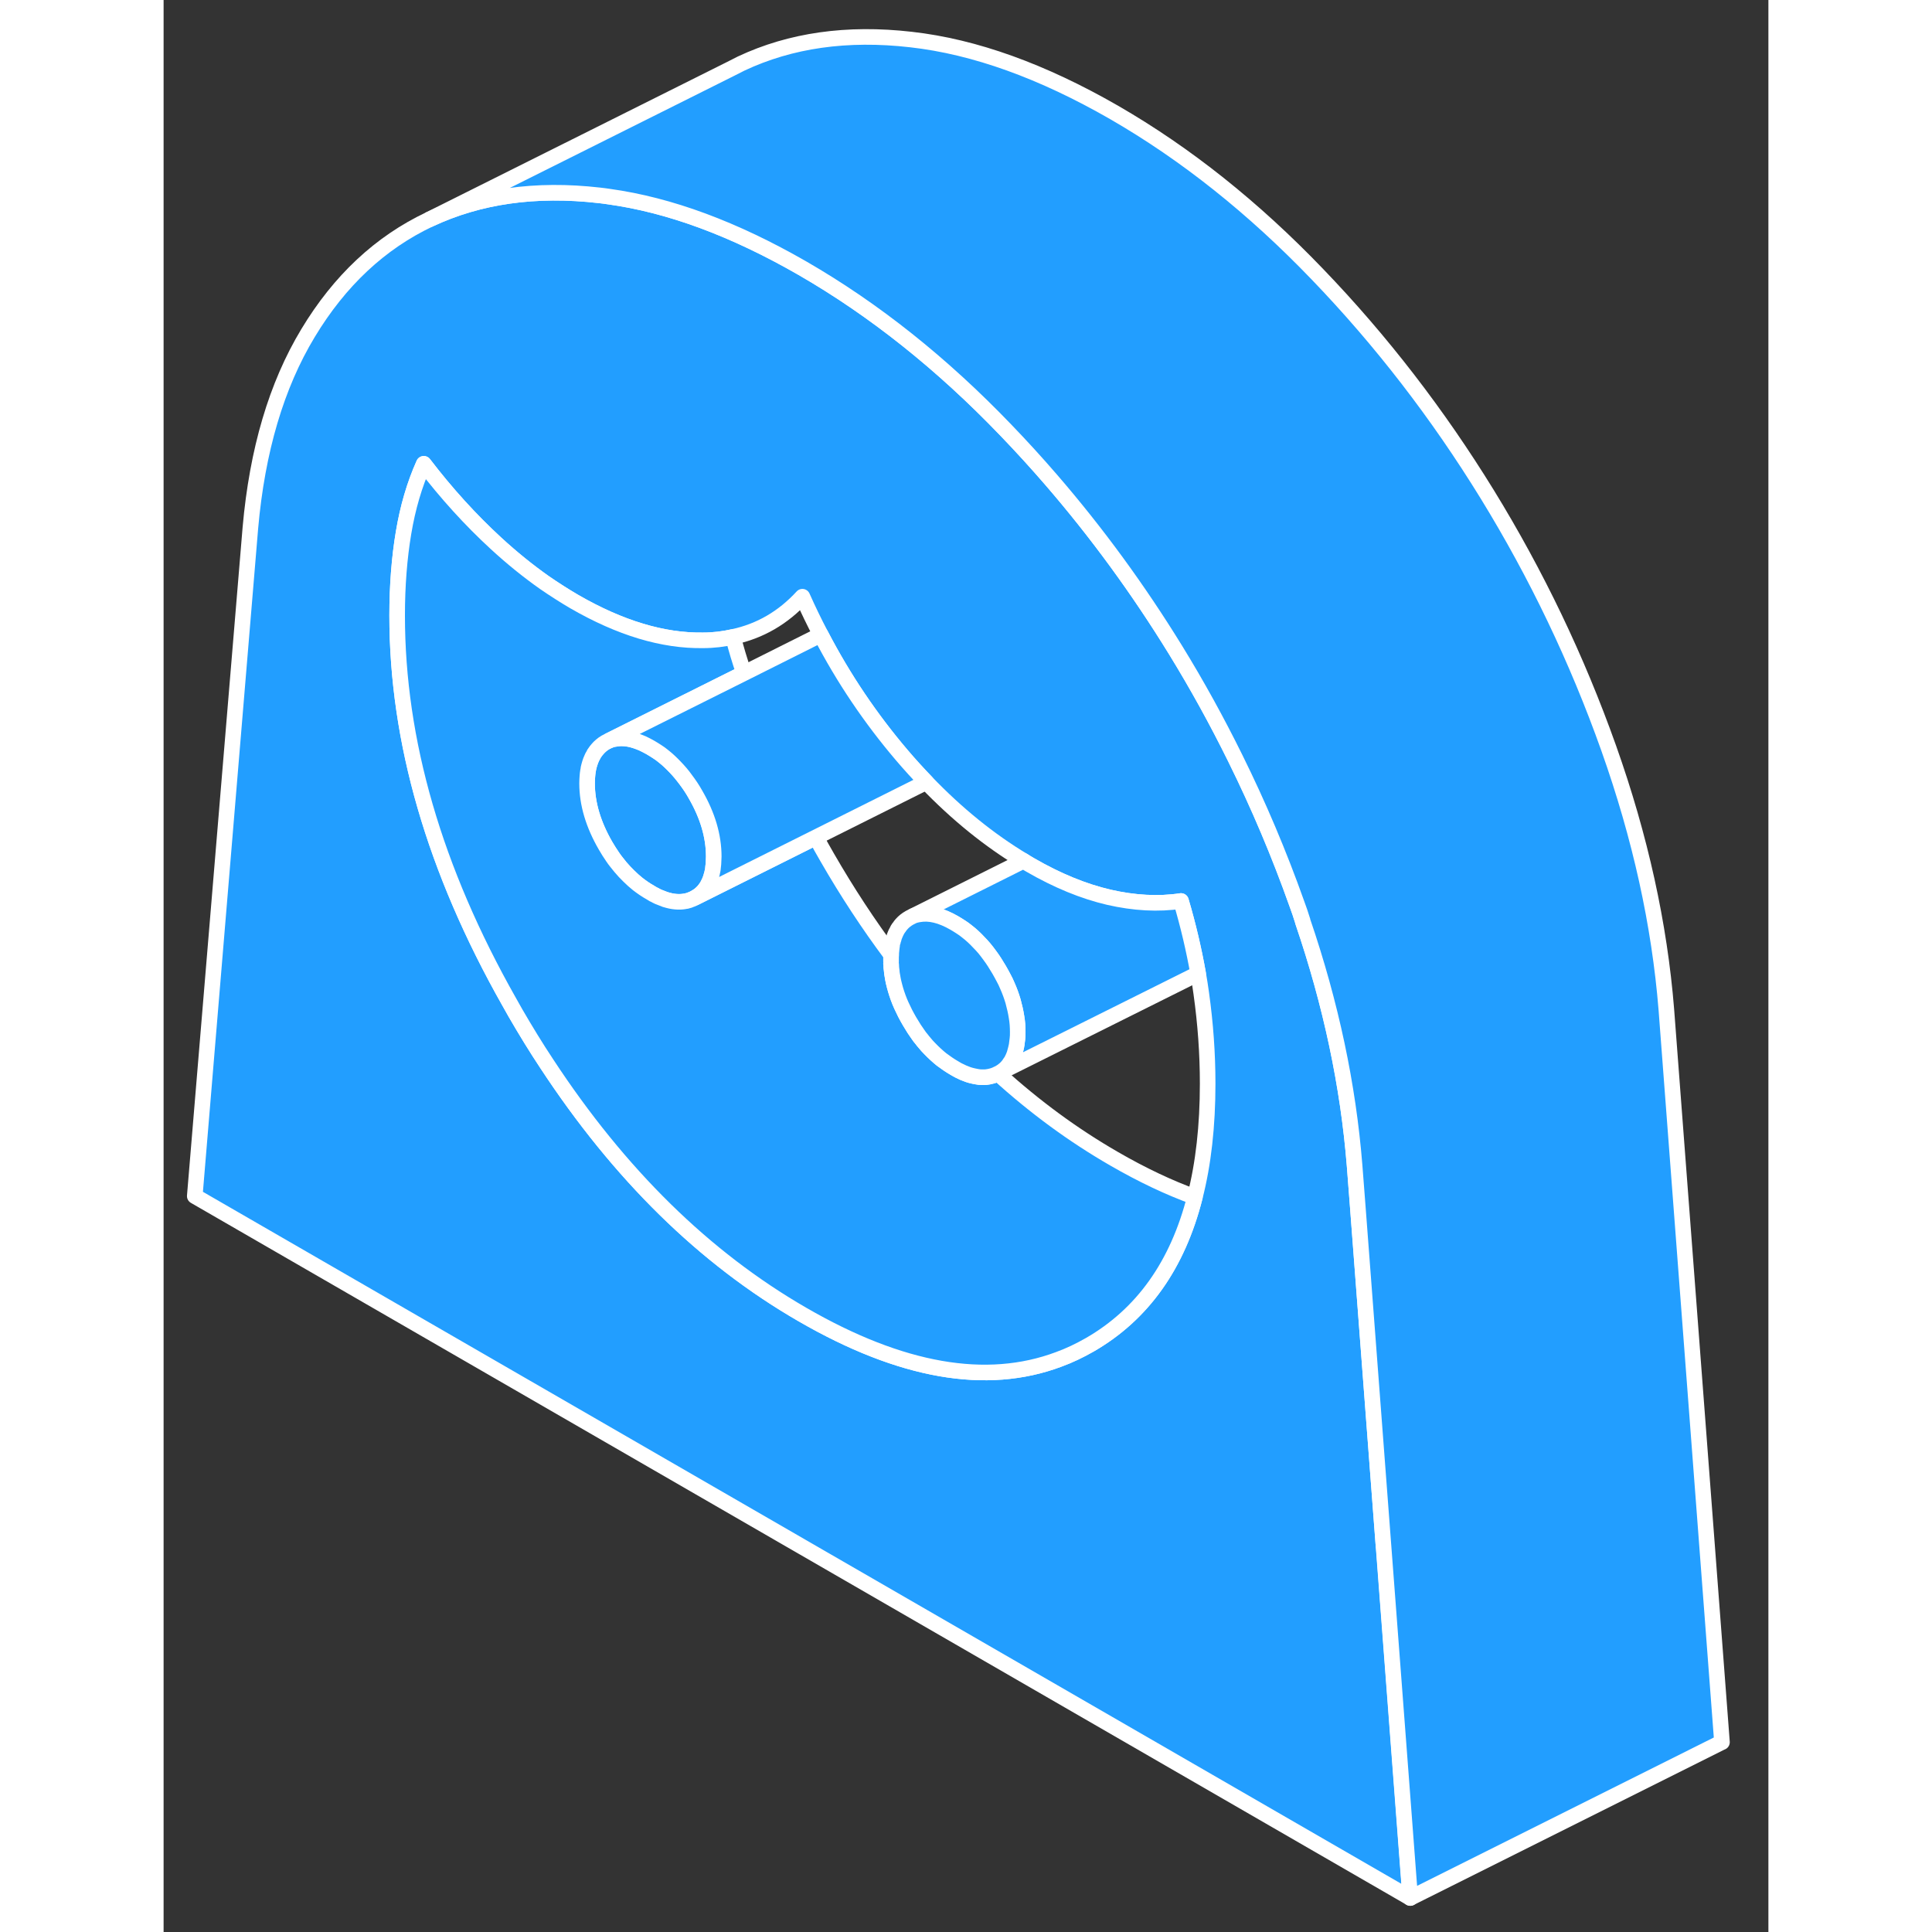 <svg width="48" height="48" viewBox="0 0 103 124" fill="#229EFF" xmlns="http://www.w3.org/2000/svg" stroke-width="1px" stroke-linecap="round" stroke-linejoin="round"><rect x="0" y="0" width="103" height="124" fill="#333333" stroke="none"/><path d="M78.3 99.278L76.65 77.518L76.44 74.798C76.03 69.678 74.93 64.458 73.11 59.128C73.12 59.108 73.11 59.098 73.1 59.078C72.99 58.718 72.87 58.368 72.74 58.018C71.6 54.808 70.28 51.688 68.78 48.658C67.61 46.288 66.34 43.978 64.95 41.718C62.55 37.818 59.89 34.178 56.96 30.788C56.02 29.698 55.05 28.638 54.05 27.598C49.96 23.338 45.62 19.878 41.01 17.218C36.63 14.698 32.49 13.158 28.58 12.618C28.37 12.588 28.17 12.558 27.97 12.538C23.87 12.068 20.24 12.588 17.07 14.078C13.9 15.578 11.3 18.008 9.27 21.378C7.24 24.738 6.01 28.908 5.57 33.878L2 76.768L80.02 121.818L78.31 99.278H78.3ZM66.19 76.828C65.08 81.198 62.83 84.358 59.45 86.308C58.8 86.678 58.14 86.998 57.45 87.248C52.81 88.988 47.33 88.028 41 84.368C34.71 80.738 29.25 75.368 24.59 68.268C23.9 67.228 23.24 66.148 22.59 65.028C22.45 64.788 22.32 64.558 22.19 64.318C17.38 55.828 14.99 47.558 14.99 39.508C14.99 37.588 15.13 35.808 15.4 34.198C15.67 32.578 16.1 31.108 16.7 29.768C18.16 31.678 19.71 33.378 21.33 34.868C22.35 35.808 23.39 36.648 24.44 37.388C25.08 37.828 25.72 38.238 26.37 38.618C29.3 40.308 32.05 41.138 34.62 41.098C35.29 41.098 35.94 41.018 36.55 40.878C38.28 40.508 39.76 39.648 41 38.298C41.37 39.128 41.76 39.938 42.18 40.738C43.64 43.548 45.38 46.118 47.38 48.468C47.89 49.068 48.42 49.648 48.95 50.198C50.93 52.258 53.01 53.938 55.19 55.248C55.33 55.348 55.48 55.428 55.63 55.518C57.36 56.518 59.04 57.208 60.67 57.588C62.29 57.958 63.84 58.048 65.3 57.828C65.77 59.418 66.13 60.968 66.4 62.488C66.48 62.918 66.54 63.338 66.6 63.758C66.87 65.688 67.01 67.618 67.01 69.548C67.01 72.258 66.74 74.688 66.19 76.828Z" stroke="white" stroke-linejoin="round"/><path d="M35.31 54.978C35.31 55.138 35.3 55.298 35.29 55.448C35.28 55.538 35.27 55.628 35.26 55.718V55.738C35.26 55.808 35.24 55.888 35.22 55.948C35.21 56.028 35.19 56.098 35.17 56.158C35.14 56.288 35.1 56.408 35.05 56.528C35.02 56.598 34.99 56.668 34.95 56.738C34.94 56.758 34.93 56.778 34.92 56.798C34.89 56.868 34.85 56.928 34.8 56.988C34.76 57.058 34.7 57.128 34.65 57.188C34.57 57.278 34.49 57.348 34.41 57.418C34.32 57.488 34.23 57.548 34.13 57.608C34.06 57.648 33.98 57.688 33.9 57.718C33.87 57.718 33.85 57.738 33.82 57.748C33.76 57.778 33.7 57.798 33.64 57.808C33.58 57.828 33.52 57.838 33.46 57.848C33.08 57.918 32.66 57.878 32.22 57.738H32.21C32.13 57.708 32.05 57.678 31.98 57.648C31.83 57.598 31.67 57.528 31.5 57.428C31.46 57.418 31.42 57.398 31.38 57.368C31.33 57.338 31.29 57.318 31.25 57.288C30.96 57.128 30.69 56.938 30.43 56.738C30.23 56.578 30.04 56.408 29.86 56.228C29.67 56.048 29.5 55.858 29.32 55.658C29.24 55.548 29.15 55.438 29.07 55.338C28.98 55.228 28.9 55.118 28.82 54.998C28.66 54.768 28.51 54.528 28.36 54.278C27.58 52.918 27.18 51.588 27.18 50.278C27.18 50.118 27.19 49.968 27.2 49.818C27.21 49.698 27.22 49.588 27.24 49.478C27.25 49.428 27.25 49.388 27.26 49.348C27.29 49.228 27.31 49.118 27.35 49.008C27.39 48.878 27.43 48.758 27.48 48.658C27.51 48.588 27.54 48.528 27.58 48.468C27.61 48.408 27.64 48.348 27.68 48.298C27.73 48.218 27.79 48.148 27.85 48.078C27.92 47.998 28 47.918 28.08 47.848C28.16 47.778 28.26 47.708 28.36 47.648L28.6 47.528C28.73 47.478 28.86 47.438 28.99 47.428C29.12 47.398 29.24 47.388 29.37 47.388H29.4C29.54 47.388 29.68 47.398 29.83 47.428H29.85C29.99 47.458 30.13 47.488 30.28 47.538C30.43 47.588 30.59 47.648 30.75 47.718C30.91 47.798 31.08 47.878 31.25 47.978C31.39 48.058 31.53 48.148 31.67 48.238C31.81 48.328 31.94 48.418 32.07 48.528C32.34 48.738 32.58 48.968 32.82 49.218C33.06 49.468 33.29 49.748 33.51 50.038C33.73 50.328 33.94 50.638 34.13 50.978C34.92 52.338 35.31 53.668 35.31 54.978Z" stroke="white" stroke-linejoin="round"/><path d="M66.19 76.828C65.08 81.198 62.83 84.358 59.45 86.308C58.8 86.678 58.14 86.998 57.45 87.248C52.81 88.988 47.33 88.028 41 84.368C34.71 80.738 29.25 75.368 24.59 68.268C23.9 67.228 23.24 66.148 22.59 65.028C22.45 64.788 22.32 64.558 22.19 64.318C17.38 55.828 14.99 47.558 14.99 39.508C14.99 37.588 15.13 35.808 15.4 34.198C15.67 32.578 16.1 31.108 16.7 29.768C18.16 31.678 19.71 33.378 21.33 34.868C22.35 35.808 23.39 36.648 24.44 37.388C25.08 37.828 25.72 38.238 26.37 38.618C29.3 40.308 32.05 41.138 34.62 41.098C35.29 41.098 35.94 41.018 36.55 40.878C36.75 41.658 36.98 42.428 37.25 43.208L28.6 47.528L28.36 47.648C28.26 47.708 28.16 47.778 28.08 47.848C27.99 47.918 27.92 47.998 27.85 48.078C27.79 48.148 27.73 48.218 27.68 48.298C27.64 48.348 27.6 48.408 27.58 48.468C27.54 48.528 27.51 48.588 27.48 48.658C27.43 48.758 27.39 48.878 27.35 48.998C27.31 49.118 27.29 49.228 27.26 49.348C27.26 49.388 27.26 49.428 27.24 49.478C27.22 49.588 27.21 49.698 27.2 49.818C27.19 49.968 27.18 50.118 27.18 50.278C27.18 51.588 27.58 52.918 28.36 54.268C28.51 54.528 28.66 54.768 28.82 54.998C28.9 55.118 28.98 55.228 29.07 55.338C29.15 55.438 29.24 55.548 29.32 55.648C29.5 55.858 29.67 56.048 29.86 56.228C30.04 56.408 30.23 56.578 30.43 56.738C30.69 56.938 30.96 57.128 31.25 57.288C31.29 57.318 31.33 57.338 31.38 57.368C31.42 57.398 31.46 57.418 31.5 57.428C31.67 57.528 31.83 57.598 31.98 57.648C32.05 57.678 32.13 57.708 32.21 57.738H32.22C32.66 57.878 33.08 57.918 33.46 57.848C33.52 57.848 33.58 57.828 33.64 57.808C33.7 57.798 33.76 57.778 33.82 57.748C33.85 57.738 33.87 57.728 33.9 57.718C33.98 57.688 34.06 57.648 34.13 57.608L41.87 53.738C42.1 54.168 42.34 54.598 42.59 55.028C43.88 57.268 45.25 59.348 46.69 61.278V61.738C46.68 61.798 46.69 61.858 46.7 61.918C46.7 62.038 46.71 62.168 46.73 62.288C46.74 62.408 46.75 62.528 46.78 62.658C46.8 62.778 46.82 62.898 46.85 63.028C46.89 63.188 46.93 63.358 46.98 63.518C47.08 63.858 47.2 64.198 47.35 64.528C47.43 64.688 47.51 64.858 47.59 65.028C47.68 65.198 47.77 65.368 47.87 65.538C47.97 65.708 48.07 65.868 48.17 66.028C48.25 66.148 48.33 66.268 48.41 66.378C48.49 66.498 48.57 66.608 48.66 66.708C48.71 66.778 48.77 66.848 48.83 66.918C48.94 67.058 49.06 67.188 49.18 67.308C49.42 67.558 49.67 67.788 49.93 67.998C50.2 68.198 50.47 68.388 50.75 68.548C50.82 68.588 50.88 68.618 50.94 68.658C51 68.698 51.06 68.718 51.12 68.748C51.25 68.818 51.37 68.868 51.48 68.908C51.59 68.958 51.7 68.988 51.8 69.018C51.92 69.048 52.04 69.078 52.16 69.098C52.29 69.128 52.42 69.138 52.54 69.138H52.68C52.75 69.138 52.82 69.128 52.88 69.118C52.95 69.108 53.02 69.098 53.08 69.078C53.24 69.048 53.39 68.988 53.54 68.908H53.56C55.9 71.038 58.38 72.858 61 74.368C62.8 75.408 64.53 76.228 66.19 76.828Z" stroke="white" stroke-linejoin="round"/><path d="M54.8 66.678C54.81 66.538 54.82 66.388 54.82 66.238C54.82 65.918 54.8 65.588 54.74 65.258C54.69 64.928 54.61 64.598 54.52 64.268C54.42 63.928 54.3 63.588 54.15 63.258C54.08 63.088 54 62.918 53.91 62.758C53.82 62.588 53.73 62.418 53.63 62.248C53.53 62.078 53.43 61.918 53.33 61.758C53.23 61.598 53.12 61.448 53.01 61.298C52.91 61.158 52.8 61.018 52.68 60.878C52.56 60.728 52.44 60.598 52.32 60.478C52.08 60.218 51.83 59.988 51.57 59.788C51.44 59.678 51.31 59.588 51.17 59.498C51.03 59.408 50.89 59.318 50.75 59.238C49.9 58.748 49.15 58.568 48.49 58.688C48.42 58.698 48.36 58.708 48.3 58.728C48.24 58.738 48.18 58.758 48.11 58.788L55.19 55.248C55.33 55.348 55.48 55.428 55.63 55.518C57.36 56.518 59.04 57.208 60.67 57.588C62.29 57.958 63.84 58.048 65.3 57.828C65.77 59.418 66.13 60.968 66.4 62.488L53.71 68.818C53.78 68.778 53.85 68.728 53.91 68.678C54 68.608 54.08 68.538 54.15 68.448C54.22 68.378 54.27 68.298 54.32 68.218C54.35 68.178 54.37 68.148 54.4 68.108C54.42 68.058 54.44 68.018 54.47 67.968C54.5 67.908 54.53 67.858 54.55 67.788C54.59 67.708 54.62 67.618 54.64 67.528C54.68 67.398 54.71 67.268 54.74 67.128C54.74 67.108 54.75 67.098 54.75 67.078C54.77 66.958 54.78 66.818 54.8 66.678Z" stroke="white" stroke-linejoin="round"/><path d="M48.95 50.198L34.13 57.608C34.23 57.548 34.32 57.488 34.41 57.418C34.49 57.348 34.57 57.278 34.65 57.188C34.7 57.128 34.76 57.058 34.8 56.988C34.85 56.928 34.89 56.868 34.92 56.798C34.93 56.778 34.94 56.758 34.95 56.738C34.99 56.668 35.02 56.598 35.05 56.528C35.1 56.408 35.14 56.288 35.17 56.158C35.19 56.098 35.21 56.028 35.22 55.958C35.24 55.888 35.25 55.808 35.26 55.738V55.718C35.27 55.628 35.28 55.538 35.29 55.448C35.29 55.298 35.31 55.138 35.31 54.978C35.31 53.668 34.92 52.338 34.13 50.978C33.94 50.638 33.73 50.328 33.51 50.038C33.3 49.738 33.06 49.468 32.82 49.218C32.58 48.968 32.34 48.738 32.07 48.528C31.94 48.418 31.81 48.328 31.67 48.238C31.53 48.148 31.39 48.058 31.25 47.978C31.08 47.878 30.91 47.798 30.75 47.718C30.59 47.648 30.43 47.588 30.28 47.538C30.13 47.488 29.99 47.458 29.85 47.428H29.83C29.68 47.398 29.54 47.388 29.4 47.388H29.37C29.24 47.388 29.12 47.398 28.99 47.428C28.86 47.438 28.73 47.478 28.6 47.528L37.25 43.208L42.18 40.738C43.64 43.548 45.38 46.118 47.38 48.468C47.89 49.068 48.42 49.648 48.95 50.198Z" stroke="white" stroke-linejoin="round"/><path d="M54.82 66.238C54.82 66.388 54.82 66.538 54.8 66.678C54.78 66.818 54.77 66.958 54.75 67.078C54.75 67.098 54.74 67.108 54.74 67.128C54.71 67.268 54.68 67.398 54.64 67.528C54.62 67.618 54.59 67.708 54.55 67.788C54.53 67.858 54.5 67.908 54.47 67.968C54.44 68.018 54.42 68.058 54.4 68.108C54.37 68.148 54.35 68.178 54.32 68.218C54.27 68.298 54.22 68.378 54.15 68.448C54.08 68.538 54 68.608 53.91 68.678C53.85 68.728 53.78 68.778 53.71 68.818L53.66 68.848L53.63 68.868L53.56 68.908H53.54C53.39 68.988 53.24 69.048 53.08 69.078C53.02 69.098 52.95 69.108 52.88 69.118C52.82 69.128 52.75 69.138 52.68 69.138H52.54C52.42 69.138 52.29 69.128 52.16 69.098C52.04 69.078 51.92 69.048 51.8 69.018C51.7 68.988 51.59 68.958 51.48 68.908C51.37 68.868 51.25 68.818 51.12 68.748C51.06 68.718 51 68.698 50.94 68.658C50.88 68.618 50.82 68.588 50.75 68.548C50.47 68.388 50.2 68.198 49.93 67.998C49.67 67.788 49.42 67.558 49.18 67.308C49.06 67.188 48.94 67.058 48.83 66.918C48.77 66.848 48.71 66.778 48.66 66.708C48.57 66.608 48.49 66.498 48.41 66.378C48.33 66.268 48.25 66.148 48.17 66.028C48.07 65.868 47.97 65.708 47.87 65.538C47.77 65.368 47.68 65.198 47.59 65.028C47.51 64.858 47.43 64.688 47.35 64.528C47.2 64.198 47.08 63.858 46.98 63.528C46.93 63.358 46.89 63.188 46.85 63.028C46.82 62.898 46.8 62.778 46.78 62.658C46.75 62.528 46.74 62.408 46.73 62.288C46.71 62.168 46.7 62.038 46.7 61.918C46.69 61.858 46.68 61.798 46.69 61.738V61.548C46.69 61.458 46.69 61.378 46.7 61.298C46.7 61.218 46.7 61.148 46.71 61.078C46.72 60.928 46.74 60.788 46.76 60.658V60.638C46.76 60.638 46.77 60.608 46.77 60.598C46.77 60.538 46.79 60.488 46.81 60.438C46.81 60.378 46.84 60.318 46.86 60.258C46.88 60.158 46.91 60.078 46.95 59.988C46.98 59.918 47.01 59.838 47.05 59.778C47.08 59.698 47.13 59.628 47.17 59.568C47.18 59.548 47.19 59.528 47.21 59.518C47.25 59.448 47.31 59.378 47.37 59.308C47.51 59.148 47.68 59.018 47.87 58.908L48.11 58.788C48.18 58.758 48.24 58.738 48.3 58.728C48.36 58.708 48.42 58.698 48.49 58.688C49.15 58.568 49.9 58.748 50.75 59.238C50.89 59.318 51.03 59.408 51.17 59.498C51.31 59.588 51.44 59.678 51.57 59.788C51.83 59.988 52.08 60.218 52.32 60.478C52.44 60.598 52.56 60.728 52.68 60.868C52.8 61.018 52.91 61.158 53.01 61.298C53.12 61.448 53.23 61.598 53.33 61.758C53.43 61.918 53.53 62.078 53.63 62.248C53.73 62.418 53.82 62.588 53.91 62.758C54 62.918 54.08 63.088 54.15 63.258C54.3 63.588 54.42 63.928 54.52 64.258C54.61 64.598 54.69 64.928 54.74 65.258C54.8 65.588 54.82 65.918 54.82 66.238Z" stroke="white" stroke-linejoin="round"/><path d="M100.01 111.818L80.01 121.818L78.3 99.278L76.65 77.518L76.44 74.798C76.03 69.678 74.93 64.458 73.11 59.128C73.12 59.108 73.11 59.098 73.1 59.078C72.99 58.718 72.87 58.368 72.74 58.018C71.6 54.808 70.28 51.688 68.78 48.658C67.61 46.288 66.34 43.978 64.95 41.718C62.55 37.818 59.89 34.178 56.96 30.788C56.02 29.698 55.05 28.638 54.05 27.598C49.96 23.338 45.62 19.878 41.01 17.218C36.63 14.698 32.49 13.158 28.58 12.618C28.37 12.588 28.17 12.558 27.97 12.538C23.87 12.068 20.24 12.588 17.07 14.078L36.4 4.418L37.07 4.078C40.24 2.588 43.87 2.068 47.97 2.538C52.06 2.998 56.4 4.568 61.01 7.218C65.62 9.878 69.96 13.338 74.05 17.598C78.15 21.858 81.78 26.568 84.95 31.718C88.12 36.878 90.72 42.308 92.75 48.018C94.78 53.738 96.01 59.328 96.45 64.798L100.02 111.818H100.01Z" stroke="white" stroke-linejoin="round"/></svg>